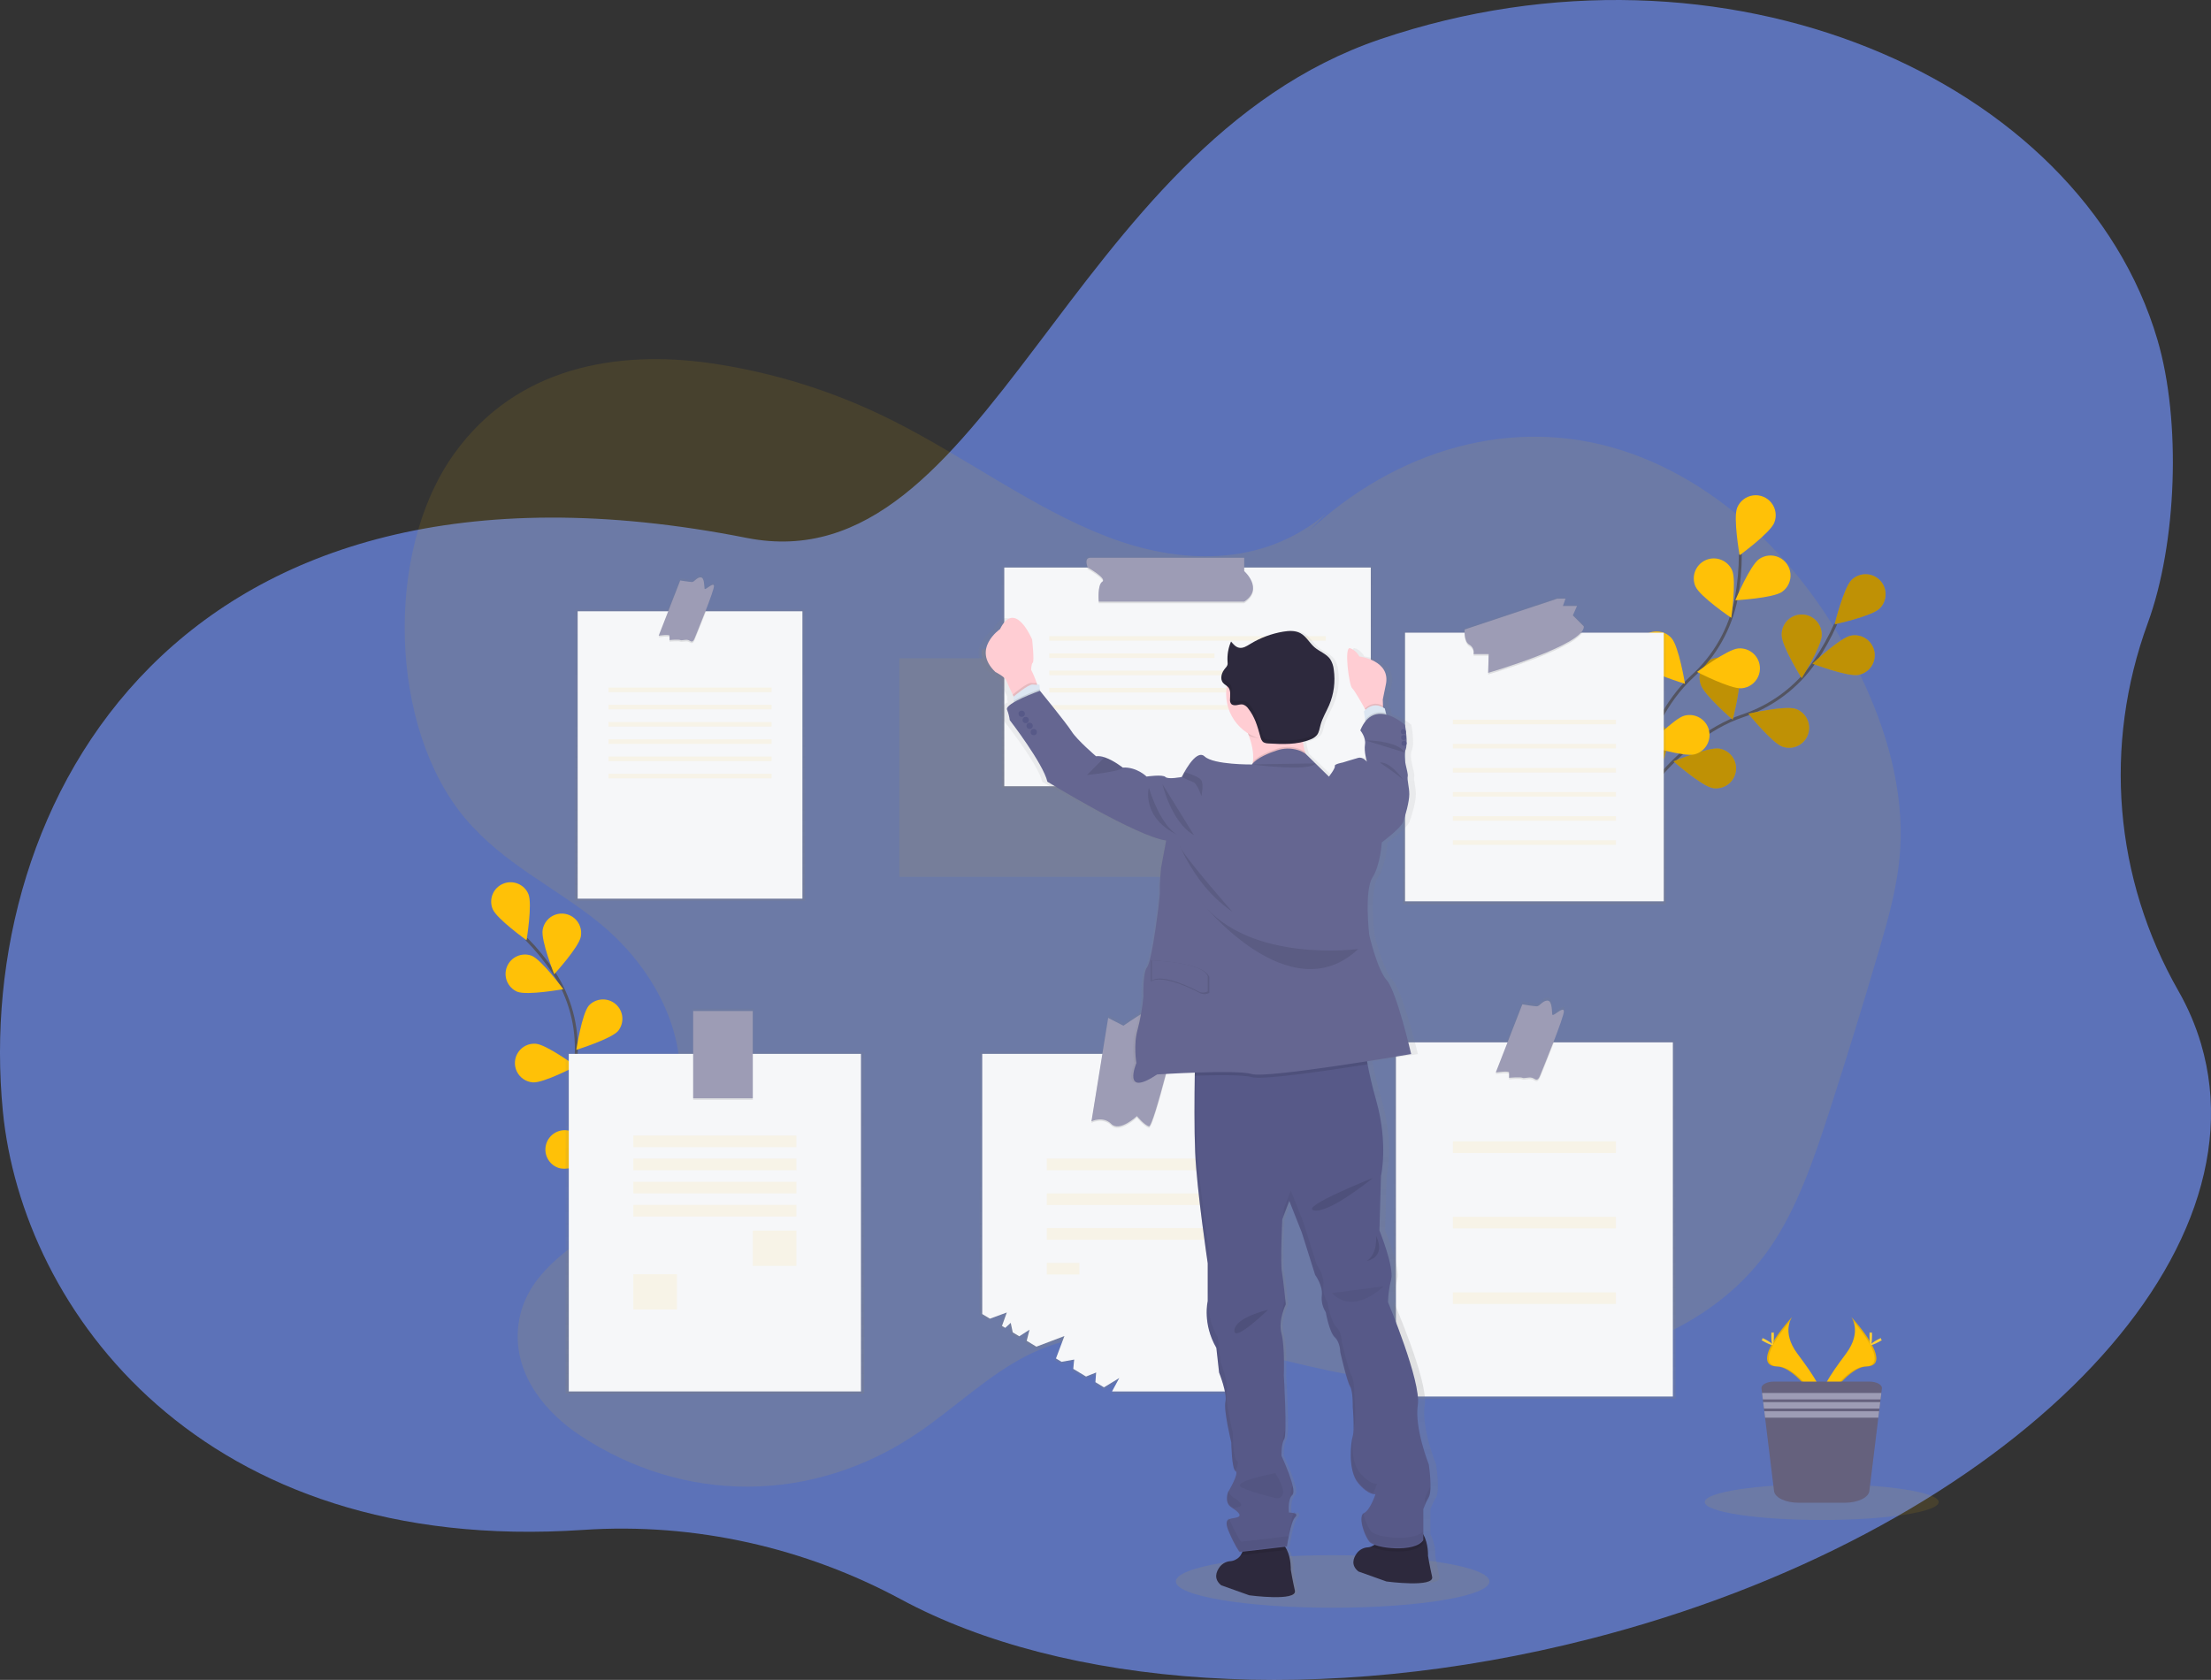 <?xml version="1.0" encoding="UTF-8"?>
<svg width="1508px" height="1146px" viewBox="0 0 1508 1146" version="1.1" xmlns="http://www.w3.org/2000/svg" xmlns:xlink="http://www.w3.org/1999/xlink">
    <rect x="0" y="0" width="1508" height="1146" fill="#333333" stroke="none"/>
    <!-- Generator: Sketch 54.1 (76490) - https://sketchapp.com -->
    <title>undraw_taking_notes_tjaf</title>
    <desc>Created with Sketch.</desc>
    <defs>
        <linearGradient x1="49.994%" y1="100%" x2="49.994%" y2="0%" id="linearGradient-1">
            <stop stop-color="#808080" stop-opacity="0.25" offset="0%"></stop>
            <stop stop-color="#808080" stop-opacity="0.12" offset="54%"></stop>
            <stop stop-color="#808080" stop-opacity="0.1" offset="100%"></stop>
        </linearGradient>
        <linearGradient x1="49.994%" y1="100.005%" x2="49.994%" y2="1.2807187e-14%" id="linearGradient-2">
            <stop stop-color="#808080" stop-opacity="0.25" offset="0%"></stop>
            <stop stop-color="#808080" stop-opacity="0.12" offset="54%"></stop>
            <stop stop-color="#808080" stop-opacity="0.1" offset="100%"></stop>
        </linearGradient>
        <linearGradient x1="50.003%" y1="100%" x2="50.003%" y2="-0.018%" id="linearGradient-3">
            <stop stop-color="#808080" stop-opacity="0.25" offset="0%"></stop>
            <stop stop-color="#808080" stop-opacity="0.12" offset="54%"></stop>
            <stop stop-color="#808080" stop-opacity="0.1" offset="100%"></stop>
        </linearGradient>
        <linearGradient x1="49.998%" y1="100%" x2="49.998%" y2="0%" id="linearGradient-4">
            <stop stop-color="#808080" stop-opacity="0.25" offset="0%"></stop>
            <stop stop-color="#808080" stop-opacity="0.12" offset="54%"></stop>
            <stop stop-color="#808080" stop-opacity="0.1" offset="100%"></stop>
        </linearGradient>
        <linearGradient x1="50.002%" y1="99.996%" x2="50.002%" y2="0.002%" id="linearGradient-5">
            <stop stop-color="#808080" stop-opacity="0.25" offset="0%"></stop>
            <stop stop-color="#808080" stop-opacity="0.12" offset="54%"></stop>
            <stop stop-color="#808080" stop-opacity="0.1" offset="100%"></stop>
        </linearGradient>
        <linearGradient x1="50%" y1="100.025%" x2="50%" y2="0%" id="linearGradient-6">
            <stop stop-color="#808080" stop-opacity="0.25" offset="0%"></stop>
            <stop stop-color="#808080" stop-opacity="0.12" offset="54%"></stop>
            <stop stop-color="#808080" stop-opacity="0.1" offset="100%"></stop>
        </linearGradient>
        <linearGradient x1="49.969%" y1="100%" x2="49.969%" y2="-0.017%" id="linearGradient-7">
            <stop stop-color="#808080" stop-opacity="0.25" offset="0%"></stop>
            <stop stop-color="#808080" stop-opacity="0.12" offset="54%"></stop>
            <stop stop-color="#808080" stop-opacity="0.1" offset="100%"></stop>
        </linearGradient>
    </defs>
    <g id="imgs" stroke="none" stroke-width="1" fill="none" fill-rule="evenodd">
        <g id="Artboard" transform="translate(-3860, -2058)">
            <g id="undraw_taking_notes_tjaf" transform="translate(3860, 2058)">
                <path d="M1485.796,676.047 C1441.947,599.172 1434.326,508.516 1464.91,424.982 C1484.724,370.859 1487.822,287.254 1471.471,231.774 C1418.925,53.535 1175.914,-52.661 941.599,26.683 C726.762,99.432 674.161,399.576 509.201,366.947 C121.217,290.205 -18.528,548.075 1.938,757.995 C15.158,893.591 137.118,1061.302 397.636,1043.692 C474.339,1038.507 549.667,1056.089 614.579,1091.094 C725.434,1150.872 901.629,1164.888 1084.672,1117.973 C1359.995,1047.404 1546.493,865.727 1501.231,712.188 C1497.507,699.544 1492.324,687.488 1485.796,676.047" id="Fill-3" fill="#7191F8" opacity="0.676"></path>
                <ellipse id="Oval" fill="#FFC107" fill-rule="nonzero" opacity="0.1" cx="908.92" cy="1078.86" rx="106.94" ry="17.92"></ellipse>
                <path d="M904.43,350.33 C860.65,387.47 803.85,385.07 754.13,365.75 C704.41,346.43 658.61,312.02 610.13,287.57 C570.447,267.378 527.702,253.88 483.62,247.62 C421.83,239.05 352.81,249.49 309.75,309.53 C261.8,376.39 265.49,496.98 317.35,558.39 C343.73,589.61 378.27,604.93 408.4,629.31 C438.53,653.69 466.4,694.16 463.84,741.21 C461.47,784.77 433.84,818.21 405.28,839.21 C383.19,855.41 355.99,873.11 353.28,906.68 C350.7,939.16 373.57,964.61 395.42,979.09 C466.66,1026.31 554.42,1025.85 625.42,977.9 C650.75,960.79 674.02,938.04 700.58,924.7 C770.3,889.7 847.14,924.93 920.96,937.82 C983.45,948.73 1047.53,943.08 1108.41,921.29 C1144.97,908.21 1181.67,888.21 1207.36,850.95 C1225.88,824.08 1237.42,790.07 1248.25,756.49 C1259.81,720.677 1270.917,684.613 1281.57,648.3 C1287.96,626.5 1294.26,604.3 1295.91,580.96 C1298.91,538.69 1286.29,496.96 1269.12,461.24 C1228.39,376.48 1159.72,316.93 1085.39,301.8 C1011.06,286.67 932.3,316.22 874.62,380.87" id="Path" fill="#FFC107" fill-rule="nonzero" opacity="0.1"></path>
                <g id="Group" opacity="0.35" transform="translate(613, 442)" fill="#FFC107" fill-rule="nonzero">
                    <path d="M163.99,7.04 L163.99,0.39 L59.19,0.39 C54.37,0.39 57.31,7.08 57.31,7.08 L0.37,7.08 L0.37,156.23 L250.37,156.23 L250.37,7.04 L163.99,7.04 Z" id="Path" opacity="0.2"></path>
                </g>
                <path d="M1109.41,560.29 C1109.41,560.29 1140.92,504.47 1188.41,488.39 C1208.358,481.771 1225.619,468.857 1237.6,451.59 C1243.226,443.353 1248.083,434.616 1252.11,425.49" id="Path" stroke="#535461" stroke-width="2"></path>
                <path d="M1281.91,415.17 C1276.51,420.42 1251.33,425.85 1251.33,425.85 C1251.33,425.85 1257.5,400.85 1262.91,395.59 C1268.317,390.343 1276.953,390.473 1282.2,395.88 C1287.447,401.287 1287.317,409.923 1281.91,415.17 L1281.91,415.17 Z" id="Path" fill="#FFC107" fill-rule="nonzero"></path>
                <path d="M1267.67,460.39 C1260.28,461.86 1236.19,452.73 1236.19,452.73 C1236.19,452.73 1254.97,435.1 1262.36,433.63 C1267.14,432.681 1272.063,434.355 1275.275,438.021 C1278.486,441.686 1279.499,446.787 1277.93,451.401 C1276.361,456.015 1272.45,459.441 1267.67,460.39 L1267.67,460.39 Z" id="Path" fill="#FFC107" fill-rule="nonzero"></path>
                <path d="M1215.8,509.39 C1208.68,506.93 1192.5,486.89 1192.5,486.89 C1192.5,486.89 1217.61,481.14 1224.73,483.61 C1229.335,485.205 1232.739,489.136 1233.661,493.922 C1234.582,498.708 1232.88,503.621 1229.196,506.812 C1225.512,510.002 1220.405,510.985 1215.8,509.39 L1215.8,509.39 Z" id="Path" fill="#FFC107" fill-rule="nonzero"></path>
                <path d="M1168.21,537.6 C1160.78,536.39 1141.44,519.39 1141.44,519.39 C1141.44,519.39 1165.22,509.49 1172.66,510.71 C1177.469,511.505 1181.488,514.805 1183.204,519.367 C1184.92,523.929 1184.072,529.06 1180.979,532.827 C1177.886,536.594 1173.019,538.425 1168.21,537.63 L1168.21,537.6 Z" id="Path" fill="#FFC107" fill-rule="nonzero"></path>
                <path d="M1215.19,433.22 C1215.19,440.76 1228.82,462.61 1228.82,462.61 C1228.82,462.61 1242.48,440.77 1242.48,433.23 C1242.614,428.267 1240.043,423.622 1235.766,421.101 C1231.489,418.58 1226.181,418.58 1221.904,421.101 C1217.627,423.622 1215.056,428.267 1215.19,433.23 L1215.19,433.22 Z" id="Path" fill="#FFC107" fill-rule="nonzero"></path>
                <path d="M1159.96,466.92 C1162.21,474.11 1181.76,490.92 1181.76,490.92 C1181.76,490.92 1188.25,465.99 1186,458.8 C1184.731,453.93 1180.884,450.155 1175.992,448.978 C1171.099,447.8 1165.956,449.413 1162.611,453.172 C1159.265,456.932 1158.262,462.227 1160,466.95 L1159.96,466.92 Z" id="Path" fill="#FFC107" fill-rule="nonzero"></path>
                <path d="M1110.76,507.04 C1111.76,514.51 1128.2,534.35 1128.2,534.35 C1128.2,534.35 1138.81,510.88 1137.81,503.41 C1137.459,498.335 1134.315,493.875 1129.652,491.84 C1124.99,489.805 1119.582,490.532 1115.622,493.727 C1111.662,496.921 1109.808,502.052 1110.81,507.04 L1110.76,507.04 Z" id="Path" fill="#FFC107" fill-rule="nonzero"></path>
                <path d="M1281.91,415.17 C1276.51,420.42 1251.33,425.85 1251.33,425.85 C1251.33,425.85 1257.5,400.85 1262.91,395.59 C1268.317,390.343 1276.953,390.473 1282.2,395.88 C1287.447,401.287 1287.317,409.923 1281.91,415.17 L1281.91,415.17 Z" id="Path" fill="#000000" fill-rule="nonzero" opacity="0.25"></path>
                <path d="M1267.67,460.39 C1260.28,461.86 1236.19,452.73 1236.19,452.73 C1236.19,452.73 1254.97,435.1 1262.36,433.63 C1267.14,432.681 1272.063,434.355 1275.275,438.021 C1278.486,441.686 1279.499,446.787 1277.93,451.401 C1276.361,456.015 1272.45,459.441 1267.67,460.39 L1267.67,460.39 Z" id="Path" fill="#000000" fill-rule="nonzero" opacity="0.25"></path>
                <path d="M1215.8,509.39 C1208.68,506.93 1192.5,486.89 1192.5,486.89 C1192.5,486.89 1217.61,481.14 1224.73,483.61 C1229.335,485.205 1232.739,489.136 1233.661,493.922 C1234.582,498.708 1232.88,503.621 1229.196,506.812 C1225.512,510.002 1220.405,510.985 1215.8,509.39 L1215.8,509.39 Z" id="Path" fill="#000000" fill-rule="nonzero" opacity="0.25"></path>
                <path d="M1168.21,537.6 C1160.78,536.39 1141.44,519.39 1141.44,519.39 C1141.44,519.39 1165.22,509.49 1172.66,510.71 C1177.469,511.505 1181.488,514.805 1183.204,519.367 C1184.92,523.929 1184.072,529.06 1180.979,532.827 C1177.886,536.594 1173.019,538.425 1168.21,537.63 L1168.21,537.6 Z" id="Path" fill="#000000" fill-rule="nonzero" opacity="0.25"></path>
                <path d="M1215.19,433.22 C1215.19,440.76 1228.82,462.61 1228.82,462.61 C1228.82,462.61 1242.48,440.77 1242.48,433.23 C1242.614,428.267 1240.043,423.622 1235.766,421.101 C1231.489,418.58 1226.181,418.58 1221.904,421.101 C1217.627,423.622 1215.056,428.267 1215.19,433.23 L1215.19,433.22 Z" id="Path" fill="#000000" fill-rule="nonzero" opacity="0.25"></path>
                <path d="M1159.96,466.92 C1162.21,474.11 1181.76,490.92 1181.76,490.92 C1181.76,490.92 1188.25,465.99 1186,458.8 C1184.731,453.93 1180.884,450.155 1175.992,448.978 C1171.099,447.8 1165.956,449.413 1162.611,453.172 C1159.265,456.932 1158.262,462.227 1160,466.95 L1159.96,466.92 Z" id="Path" fill="#000000" fill-rule="nonzero" opacity="0.25"></path>
                <path d="M1110.76,507.04 C1111.76,514.51 1128.2,534.35 1128.2,534.35 C1128.2,534.35 1138.81,510.88 1137.81,503.41 C1137.459,498.335 1134.315,493.875 1129.652,491.84 C1124.99,489.805 1119.582,490.532 1115.622,493.727 C1111.662,496.921 1109.808,502.052 1110.81,507.04 L1110.76,507.04 Z" id="Path" fill="#000000" fill-rule="nonzero" opacity="0.25"></path>
                <path d="M1111.23,559.18 C1111.23,559.18 1117.41,495.38 1154.23,461.45 C1169.785,447.32 1180.331,428.52 1184.28,407.88 C1186.087,398.067 1186.988,388.108 1186.97,378.13" id="Path" stroke="#535461" stroke-width="2"></path>
                <path d="M1210.13,356.61 C1207.31,363.61 1186.49,378.77 1186.49,378.77 C1186.49,378.77 1182,353.39 1184.82,346.39 C1186.642,341.869 1190.738,338.663 1195.564,337.98 C1200.391,337.298 1205.215,339.242 1208.219,343.08 C1211.224,346.919 1211.952,352.069 1210.13,356.59 L1210.13,356.61 Z" id="Path" fill="#FFC107" fill-rule="nonzero"></path>
                <path d="M1215.44,403.75 C1209.28,408.09 1183.56,409.5 1183.56,409.5 C1183.56,409.5 1193.56,385.77 1199.74,381.44 C1203.725,378.635 1208.904,378.17 1213.326,380.219 C1217.747,382.268 1220.739,386.521 1221.176,391.374 C1221.612,396.228 1219.425,400.945 1215.44,403.75 L1215.44,403.75 Z" id="Path" fill="#FFC107" fill-rule="nonzero"></path>
                <path d="M1187.86,469.54 C1180.35,470.17 1157.44,458.41 1157.44,458.41 C1157.44,458.41 1178.07,442.98 1185.58,442.35 C1190.437,441.943 1195.142,444.158 1197.924,448.16 C1200.705,452.163 1201.139,457.345 1199.064,461.755 C1196.988,466.165 1192.717,469.133 1187.86,469.54 L1187.86,469.54 Z" id="Path" fill="#FFC107" fill-rule="nonzero"></path>
                <path d="M1155.79,514.61 C1148.5,516.51 1123.92,508.78 1123.92,508.78 C1123.92,508.78 1141.65,490.09 1148.92,488.2 C1156.213,486.308 1163.658,490.687 1165.55,497.98 C1167.442,505.273 1163.063,512.718 1155.77,514.61 L1155.79,514.61 Z" id="Path" fill="#FFC107" fill-rule="nonzero"></path>
                <path d="M1156.44,400.15 C1159.49,407.04 1180.81,421.49 1180.81,421.49 C1180.81,421.49 1184.44,395.99 1181.39,389.1 C1178.352,382.196 1170.294,379.062 1163.39,382.1 C1156.486,385.138 1153.352,393.196 1156.39,400.1 L1156.44,400.15 Z" id="Path" fill="#FFC107" fill-rule="nonzero"></path>
                <path d="M1119.6,453.39 C1124.6,459.05 1149.24,466.47 1149.24,466.47 C1149.24,466.47 1145.07,441.05 1140.1,435.38 C1135.129,429.719 1126.511,429.159 1120.85,434.13 C1115.189,439.101 1114.629,447.719 1119.6,453.38 L1119.6,453.39 Z" id="Path" fill="#FFC107" fill-rule="nonzero"></path>
                <path d="M1090.88,509.95 C1094.88,516.37 1117.88,527.85 1117.88,527.85 C1117.88,527.85 1118.13,502.09 1114.13,495.67 C1110.111,489.428 1101.839,487.543 1095.512,491.427 C1089.185,495.312 1087.122,503.541 1090.87,509.95 L1090.88,509.95 Z" id="Path" fill="#FFC107" fill-rule="nonzero"></path>
                <path d="M429.49,817.27 C429.49,817.27 390.49,768.94 392.94,720.44 C394.105,700.108 388.645,679.946 377.38,662.98 C371.967,654.969 365.832,647.471 359.05,640.58" id="Path" stroke="#535461" stroke-width="2"></path>
                <path d="M360.42,610.01 C363.22,616.76 359.13,641.39 359.13,641.39 C359.13,641.39 338.81,626.89 336.01,620.14 C333.215,613.394 336.419,605.66 343.165,602.865 C349.911,600.07 357.645,603.274 360.44,610.02 L360.42,610.01 Z" id="Path" fill="#FFC107" fill-rule="nonzero"></path>
                <path d="M396.13,639.02 C394.81,646.2 377.98,664.63 377.98,664.63 C377.98,664.63 368.77,641.39 370.13,634.23 C370.93,629.532 374.196,625.627 378.68,624.011 C383.163,622.395 388.17,623.318 391.783,626.425 C395.396,629.533 397.057,634.345 396.13,639.02 L396.13,639.02 Z" id="Path" fill="#FFC107" fill-rule="nonzero"></path>
                <path d="M421.67,703.24 C416.9,708.78 393.06,716.19 393.06,716.19 C393.06,716.19 396.86,691.52 401.63,685.98 C406.478,680.805 414.546,680.377 419.914,685.01 C425.283,689.643 426.04,697.687 421.63,703.24 L421.67,703.24 Z" id="Path" fill="#FFC107" fill-rule="nonzero"></path>
                <path d="M430.07,756.19 C426.31,762.45 404.07,773.79 404.07,773.79 C404.07,773.79 403.64,748.79 407.41,742.57 C411.212,736.407 419.265,734.45 425.472,738.18 C431.678,741.911 433.729,749.941 430.07,756.19 L430.07,756.19 Z" id="Path" fill="#FFC107" fill-rule="nonzero"></path>
                <path d="M352.83,676.57 C359.62,679.26 384.18,674.79 384.18,674.79 C384.18,674.79 369.38,654.69 362.6,651.99 C355.87,649.521 348.398,652.862 345.75,659.524 C343.102,666.186 346.242,673.745 352.83,676.57 L352.83,676.57 Z" id="Path" fill="#FFC107" fill-rule="nonzero"></path>
                <path d="M363.45,738.39 C370.73,738.93 392.83,727.32 392.83,727.32 C392.83,727.32 372.69,712.56 365.41,712.02 C360.699,711.663 356.156,713.846 353.491,717.746 C350.827,721.647 350.446,726.673 352.491,730.931 C354.537,735.19 358.699,738.033 363.41,738.39 L363.45,738.39 Z" id="Path" fill="#FFC107" fill-rule="nonzero"></path>
                <path d="M382.01,797.02 C389.09,798.79 412.84,791.02 412.84,791.02 C412.84,791.02 395.48,773.13 388.4,771.39 C381.314,769.625 374.14,773.939 372.375,781.025 C370.61,788.111 374.924,795.285 382.01,797.05 L382.01,797.02 Z" id="Path" fill="#FFC107" fill-rule="nonzero"></path>
                <path d="M1262.63,898.39 C1262.63,898.39 1270.26,908.39 1259.11,923.39 C1247.96,938.39 1238.76,951.17 1242.48,960.57 C1242.48,960.57 1259.31,932.57 1273,932.2 C1286.69,931.83 1277.7,915.21 1262.63,898.39 Z" id="Path" fill="#FFC107" fill-rule="nonzero"></path>
                <path d="M1262.63,898.39 C1263.295,899.354 1263.82,900.408 1264.19,901.52 C1277.55,917.22 1284.67,931.87 1271.83,932.24 C1259.83,932.58 1245.51,953.97 1242.07,959.38 C1242.184,959.797 1242.321,960.208 1242.48,960.61 C1242.48,960.61 1259.31,932.61 1273,932.24 C1286.69,931.87 1277.7,915.21 1262.63,898.39 Z" id="Path" fill="#000000" fill-rule="nonzero" opacity="0.1"></path>
                <path d="M1276.82,911.1 C1276.82,914.62 1276.42,917.46 1275.94,917.46 C1275.46,917.46 1275.06,914.62 1275.06,911.1 C1275.06,907.58 1275.55,909.25 1276.06,909.25 C1276.57,909.25 1276.82,907.59 1276.82,911.1 Z" id="Path" fill="#FFD037" fill-rule="nonzero"></path>
                <path d="M1281.68,915.3 C1278.6,916.98 1275.91,917.99 1275.68,917.57 C1275.45,917.15 1277.76,915.43 1280.84,913.75 C1283.92,912.07 1282.71,913.29 1282.94,913.75 C1283.17,914.21 1284.77,913.62 1281.68,915.3 Z" id="Path" fill="#FFD037" fill-rule="nonzero"></path>
                <path d="M1222.33,898.39 C1222.33,898.39 1214.7,908.39 1225.85,923.39 C1237,938.39 1246.2,951.17 1242.48,960.57 C1242.48,960.57 1225.65,932.57 1211.96,932.2 C1198.27,931.83 1207.26,915.21 1222.33,898.39 Z" id="Path" fill="#FFC107" fill-rule="nonzero"></path>
                <path d="M1222.33,898.39 C1221.66,899.352 1221.134,900.406 1220.77,901.52 C1207.4,917.22 1200.29,931.87 1213.13,932.24 C1225.13,932.58 1239.45,953.97 1242.89,959.38 C1242.77,959.79 1242.64,960.2 1242.48,960.61 C1242.48,960.61 1225.65,932.61 1211.96,932.24 C1198.27,931.87 1207.26,915.21 1222.33,898.39 Z" id="Path" fill="#000000" fill-rule="nonzero" opacity="0.1"></path>
                <path d="M1208.13,911.1 C1208.13,914.62 1208.53,917.46 1209.01,917.46 C1209.49,917.46 1209.89,914.62 1209.89,911.1 C1209.89,907.58 1209.4,909.25 1208.89,909.25 C1208.38,909.25 1208.13,907.59 1208.13,911.1 Z" id="Path" fill="#FFD037" fill-rule="nonzero"></path>
                <path d="M1203.27,915.3 C1206.36,916.98 1209.05,917.99 1209.27,917.57 C1209.49,917.15 1207.19,915.43 1204.11,913.75 C1201.03,912.07 1202.24,913.29 1202.01,913.75 C1201.78,914.21 1200.19,913.62 1203.27,915.3 Z" id="Path" fill="#FFD037" fill-rule="nonzero"></path>
                <ellipse id="Oval" fill="#FFC107" fill-rule="nonzero" opacity="0.1" cx="1242.48" cy="1024.69" rx="79.78" ry="12.24"></ellipse>
                <path d="M1283.54,947.16 L1283.16,950.27 L1282.62,954.67 L1282.4,956.51 L1281.87,960.91 L1281.63,962.75 L1281.1,967.15 L1274.99,1017.15 C1274.45,1021.62 1267.15,1025.15 1258.34,1025.15 L1226.62,1025.15 C1217.81,1025.15 1210.52,1021.67 1209.97,1017.15 L1203.86,967.15 L1203.32,962.75 L1203.1,960.91 L1202.56,956.51 L1202.33,954.67 L1201.8,950.27 L1201.41,947.16 C1201.11,944.63 1205.06,942.5 1210.04,942.5 L1274.92,942.5 C1279.9,942.5 1283.85,944.63 1283.54,947.16 Z" id="Path" fill="#65617D" fill-rule="nonzero"></path>
                <polygon id="Path" fill="#9D9CB5" fill-rule="nonzero" points="1283.16 950.27 1282.62 954.67 1202.33 954.67 1201.8 950.27"></polygon>
                <polygon id="Path" fill="#9D9CB5" fill-rule="nonzero" points="1282.4 956.51 1281.86 960.91 1203.1 960.91 1202.55 956.51"></polygon>
                <polygon id="Path" fill="#9D9CB5" fill-rule="nonzero" points="1281.63 962.75 1281.1 967.14 1203.86 967.14 1203.32 962.75"></polygon>
                <path d="M1079.68,430.96 L1078.84,430.96 C1080.16,429.46 1080.84,427.96 1080.73,426.63 L1073.13,419.03 L1076.03,412.53 L1066.26,412.53 L1068.07,407.46 L1062.28,407.46 L998.22,428.8 C998.22,428.8 998.15,429.69 998.22,430.96 L956.97,430.96 L956.97,616.81 L1136.13,616.81 L1136.13,430.96 L1079.68,430.96 Z" id="Path" fill="url(#linearGradient-1)" fill-rule="nonzero"></path>
                <rect id="Rectangle" fill="#F6F7F9" fill-rule="nonzero" x="958.3" y="431.61" width="176.46" height="183.24"></rect>
                <path d="M1079.19,431.61 C1070.83,443.92 1014.99,460.13 1014.99,460.13 L1015.34,447.3 L1005.01,447.3 C1005.592,444.762 1004.426,442.145 1002.15,440.88 C999.15,439.23 998.86,433.88 998.9,431.61 L1079.19,431.61 Z" id="Path" fill="#000000" fill-rule="nonzero" opacity="0.1"></path>
                <path d="M1062.04,408.44 L998.95,429.44 C998.95,429.44 998.23,437.64 1002.15,439.77 C1004.421,441.04 1005.585,443.653 1005.01,446.19 L1015.34,446.19 L1014.99,459.02 C1014.99,459.02 1081.29,439.77 1080.22,427.3 L1072.74,419.81 L1075.59,413.39 L1065.96,413.39 L1067.75,408.39 L1062.04,408.44 Z" id="Path" fill="#9D9CB5" fill-rule="nonzero"></path>
                <g id="Group" opacity="0.35" transform="translate(990, 491)" fill="#FFC107" fill-rule="nonzero">
                    <rect id="Rectangle" opacity="0.2" x="0.92" y="0.01" width="111.22" height="3.12"></rect>
                </g>
                <g id="Group" opacity="0.35" transform="translate(990, 507)" fill="#FFC107" fill-rule="nonzero">
                    <rect id="Rectangle" opacity="0.2" x="0.92" y="0.46" width="111.22" height="3.12"></rect>
                </g>
                <g id="Group" opacity="0.35" transform="translate(990, 523)" fill="#FFC107" fill-rule="nonzero">
                    <rect id="Rectangle" opacity="0.2" x="0.92" y="0.9" width="111.22" height="3.12"></rect>
                </g>
                <g id="Group" opacity="0.35" transform="translate(990, 540)" fill="#FFC107" fill-rule="nonzero">
                    <rect id="Rectangle" opacity="0.2" x="0.92" y="0.34" width="111.22" height="3.12"></rect>
                </g>
                <g id="Group" opacity="0.35" transform="translate(990, 556)" fill="#FFC107" fill-rule="nonzero">
                    <rect id="Rectangle" opacity="0.2" x="0.92" y="0.78" width="111.22" height="3.12"></rect>
                </g>
                <g id="Group" opacity="0.35" transform="translate(990, 573)" fill="#FFC107" fill-rule="nonzero">
                    <rect id="Rectangle" opacity="0.2" x="0.92" y="0.23" width="111.22" height="3.12"></rect>
                </g>
                <path d="M481.8,415.9 L481.38,415.9 C484.54,407.8 487.46,399.9 487.33,398.39 C487.05,395.39 481.04,401.91 480.76,400.28 C480.48,398.65 480.76,392.47 478.03,392.47 C475.3,392.47 473.65,395.68 472.03,395.68 C470.41,395.68 463.82,394.6 463.82,394.6 L455.43,415.9 L392.23,415.9 L392.23,614.39 L549.07,614.39 L549.07,415.9 L481.8,415.9 Z" id="Path" fill="url(#linearGradient-2)" fill-rule="nonzero"></path>
                <rect id="Rectangle" fill="#F6F7F9" fill-rule="nonzero" x="393.99" y="417" width="153.29" height="196.06"></rect>
                <path d="M481.55,417 C478.32,425.39 474.68,434.23 473.85,436.34 C472.24,440.34 471.18,438.21 469.3,437.68 C467.42,437.15 465.03,438.21 463.96,437.68 C462.89,437.15 456.61,437.68 456.61,437.68 C456.68,436.698 456.68,435.712 456.61,434.73 C456.47,433.67 449.25,434.73 449.25,434.73 L456.13,417 L481.55,417 Z" id="Path" fill="#000000" fill-rule="nonzero" opacity="0.1"></path>
                <path d="M463.96,395.97 L449.25,433.67 C449.25,433.67 456.47,432.6 456.6,433.67 C456.675,434.649 456.675,435.631 456.6,436.61 C456.6,436.61 462.89,436.07 463.96,436.61 C465.03,437.15 467.43,436.07 469.3,436.61 C471.17,437.15 472.24,439.28 473.85,435.27 C475.46,431.26 487.22,402.65 486.95,399.71 C486.68,396.77 480.8,403.19 480.53,401.58 C480.26,399.97 480.53,393.87 477.86,393.87 C475.19,393.87 473.58,397.04 471.98,397.04 C470.38,397.04 463.96,395.97 463.96,395.97 Z" id="Path" fill="#9D9CB5" fill-rule="nonzero"></path>
                <g id="Group" opacity="0.35" transform="translate(415, 469)" fill="#FFC107" fill-rule="nonzero">
                    <rect id="Rectangle" opacity="0.2" x="0.03" y="0.04" width="111.22" height="3.12"></rect>
                </g>
                <g id="Group" opacity="0.35" transform="translate(415, 480)" fill="#FFC107" fill-rule="nonzero">
                    <rect id="Rectangle" opacity="0.2" x="0.03" y="0.81" width="111.22" height="3.12"></rect>
                </g>
                <g id="Group" opacity="0.35" transform="translate(415, 492)" fill="#FFC107" fill-rule="nonzero">
                    <rect id="Rectangle" opacity="0.2" x="0.03" y="0.57" width="111.22" height="3.12"></rect>
                </g>
                <g id="Group" opacity="0.35" transform="translate(415, 504)" fill="#FFC107" fill-rule="nonzero">
                    <rect id="Rectangle" opacity="0.2" x="0.03" y="0.34" width="111.22" height="3.12"></rect>
                </g>
                <g id="Group" opacity="0.35" transform="translate(415, 516)" fill="#FFC107" fill-rule="nonzero">
                    <rect id="Rectangle" opacity="0.2" x="0.03" y="0.1" width="111.22" height="3.12"></rect>
                </g>
                <g id="Group" opacity="0.35" transform="translate(415, 527)" fill="#FFC107" fill-rule="nonzero">
                    <rect id="Rectangle" opacity="0.2" x="0.03" y="0.86" width="111.22" height="3.12"></rect>
                </g>
                <path d="M1060.25,709.39 L1059.83,709.39 C1063.71,699.39 1067.29,689.62 1067.12,687.79 C1066.79,684.12 1059.41,692.13 1059.12,690.13 C1058.83,688.13 1059.12,680.49 1055.77,680.49 C1052.42,680.49 1050.41,684.49 1048.4,684.49 C1046.39,684.49 1038.34,683.15 1038.34,683.15 L1028,709.39 L950.55,709.39 L950.55,954.28 L1142.78,954.28 L1142.78,709.39 L1060.25,709.39 Z" id="Path" fill="url(#linearGradient-3)" fill-rule="nonzero"></path>
                <rect id="Rectangle" fill="#F6F7F9" fill-rule="nonzero" x="952.09" y="711.09" width="188.88" height="241.6"></rect>
                <path d="M1059.88,711.09 C1055.94,721.35 1051.52,732.09 1050.49,734.67 C1048.49,739.61 1047.2,736.97 1044.89,736.32 C1042.58,735.67 1039.62,736.97 1038.3,736.32 C1036.98,735.67 1029.24,736.32 1029.24,736.32 C1029.326,735.112 1029.326,733.898 1029.24,732.69 C1029.07,731.38 1020.18,732.69 1020.18,732.69 L1028.61,711.09 L1059.88,711.09 Z" id="Path" fill="#000000" fill-rule="nonzero" opacity="0.1"></path>
                <path d="M1038.3,685.17 L1020.18,731.62 C1020.18,731.62 1029.07,730.3 1029.24,731.62 C1029.326,732.825 1029.326,734.035 1029.24,735.24 C1029.24,735.24 1036.98,734.59 1038.3,735.24 C1039.62,735.89 1042.58,734.59 1044.89,735.24 C1047.2,735.89 1048.51,738.54 1050.49,733.6 C1052.47,728.66 1066.96,693.4 1066.63,689.78 C1066.3,686.16 1059.05,694.06 1058.72,692.09 C1058.39,690.12 1058.72,682.58 1055.43,682.58 C1052.14,682.58 1050.16,686.49 1048.18,686.49 C1046.2,686.49 1038.3,685.17 1038.3,685.17 Z" id="Path" fill="#9D9CB5" fill-rule="nonzero"></path>
                <g id="Group" opacity="0.35" transform="translate(990, 778)" fill="#FFC107" fill-rule="nonzero">
                    <rect id="Rectangle" opacity="0.2" x="0.92" y="0.6" width="111.22" height="7.93"></rect>
                </g>
                <g id="Group" opacity="0.35" transform="translate(990, 830)" fill="#FFC107" fill-rule="nonzero">
                    <rect id="Rectangle" opacity="0.2" x="0.92" y="0.11" width="111.22" height="7.93"></rect>
                </g>
                <g id="Group" opacity="0.35" transform="translate(990, 881)" fill="#FFC107" fill-rule="nonzero">
                    <rect id="Rectangle" opacity="0.2" x="0.92" y="0.63" width="111.22" height="7.93"></rect>
                </g>
                <polygon id="Path" fill="url(#linearGradient-4)" fill-rule="nonzero" points="513.97 717.76 513.97 688.19 472.46 688.19 472.46 717.76 385.79 717.76 385.79 950.74 589.36 950.74 589.36 717.76"></polygon>
                <rect id="Rectangle" fill="#F6F7F9" fill-rule="nonzero" x="387.94" y="718.94" width="199.27" height="230.28"></rect>
                <rect id="Rectangle" fill="#000000" fill-rule="nonzero" opacity="0.1" x="472.78" y="718.94" width="40.64" height="31.37"></rect>
                <rect id="Rectangle" fill="#9D9CB5" fill-rule="nonzero" x="472.78" y="689.71" width="40.64" height="59.53"></rect>
                <g id="Group" opacity="0.35" transform="translate(431, 774)" fill="#FFC107" fill-rule="nonzero">
                    <rect id="Rectangle" opacity="0.2" x="0.96" y="0.64" width="111.22" height="7.93"></rect>
                </g>
                <g id="Group" opacity="0.35" transform="translate(431, 790)" fill="#FFC107" fill-rule="nonzero">
                    <rect id="Rectangle" opacity="0.2" x="0.96" y="0.41" width="111.22" height="7.93"></rect>
                </g>
                <g id="Group" opacity="0.35" transform="translate(431, 806)" fill="#FFC107" fill-rule="nonzero">
                    <rect id="Rectangle" opacity="0.2" x="0.96" y="0.19" width="111.22" height="7.93"></rect>
                </g>
                <g id="Group" opacity="0.35" transform="translate(431, 821)" fill="#FFC107" fill-rule="nonzero">
                    <rect id="Rectangle" opacity="0.2" x="0.96" y="0.96" width="111.22" height="7.93"></rect>
                </g>
                <g id="Group" opacity="0.35" transform="translate(513, 839)" fill="#FFC107" fill-rule="nonzero">
                    <rect id="Rectangle" opacity="0.2" x="0.42" y="0.52" width="29.77" height="24.06"></rect>
                </g>
                <g id="Group" opacity="0.35" transform="translate(431, 869)" fill="#FFC107" fill-rule="nonzero">
                    <rect id="Rectangle" opacity="0.2" x="0.96" y="0.28" width="29.77" height="24.06"></rect>
                </g>
                <path d="M799.86,717.39 L799.58,717.39 C802.82,704.72 805.26,694.63 805.26,694.63 L791.44,701.13 C791.44,701.13 781.63,688.13 778,690.3 C774.37,692.47 766.4,697.88 766.4,697.88 L755.82,692.46 L751.77,717.39 L668.22,717.39 L668.22,897.28 L673.59,900.49 C678.02,898.9 685.31,896.2 685.31,896.2 L681.96,905.5 L684.22,906.84 L688.03,903.39 L689.44,909.98 L693.97,912.69 L701.12,908.14 L699.12,915.8 L705.83,919.8 L725.34,912.47 L719.46,927.95 L723.33,930.27 L732.16,928.72 C732.16,928.72 731.76,931.81 731.51,935.16 L740.37,940.46 C744,939.05 747.42,937.66 747.42,937.66 C747.42,937.66 747.07,941.04 746.91,944.36 L752.85,947.92 C757.54,945.18 763.51,941.45 763.51,941.45 L758.51,950.75 L871.41,950.75 L871.41,717.39 L799.86,717.39 Z" id="Path" fill="url(#linearGradient-5)" fill-rule="nonzero"></path>
                <path d="M869.19,718.94 L869.19,949.22 L758.46,949.22 L763.4,940.05 C763.4,940.05 757.55,943.72 752.95,946.43 L747.13,942.91 C747.29,939.64 747.64,936.3 747.64,936.3 C747.64,936.3 744.28,937.67 740.72,939.06 L732.03,933.83 C732.28,930.53 732.66,927.48 732.66,927.48 L724.01,929.01 L720.22,926.72 L725.98,911.44 L706.85,918.68 L700.26,914.68 L702.18,907.12 L695.18,911.61 L690.74,908.94 L689.36,902.44 L685.62,905.86 L683.4,904.53 L686.69,895.36 C686.69,895.36 679.54,898.02 675.19,899.59 L669.93,896.43 L669.93,718.94 L869.19,718.94 Z" id="Path" fill="#F6F7F9" fill-rule="nonzero"></path>
                <g id="Group" opacity="0.35" transform="translate(713, 790)" fill="#FFC107" fill-rule="nonzero">
                    <rect id="Rectangle" opacity="0.2" x="0.94" y="0.41" width="111.22" height="7.93"></rect>
                </g>
                <g id="Group" opacity="0.35" transform="translate(713, 814)" fill="#FFC107" fill-rule="nonzero">
                    <rect id="Rectangle" opacity="0.2" x="0.94" y="0.12" width="111.22" height="7.93"></rect>
                </g>
                <g id="Group" opacity="0.35" transform="translate(713, 837)" fill="#FFC107" fill-rule="nonzero">
                    <rect id="Rectangle" opacity="0.2" x="0.94" y="0.82" width="111.22" height="7.93"></rect>
                </g>
                <g id="Group" opacity="0.35" transform="translate(713, 861)" fill="#FFC107" fill-rule="nonzero">
                    <rect id="Rectangle" opacity="0.2" x="0.94" y="0.53" width="22.28" height="7.93"></rect>
                </g>
                <path d="M799.01,718.94 C793.59,740.32 785.69,769.94 783.63,769.42 C780.43,768.55 775.43,762.42 775.43,762.42 C775.43,762.42 763.67,773.47 757.97,767.77 C752.27,762.07 744.42,765.98 744.42,765.98 L752.02,718.93 L799.01,718.94 Z" id="Path" fill="#000000" fill-rule="nonzero" opacity="0.1"></path>
                <path d="M755.83,694.39 L744.42,764.97 C744.42,764.97 752.26,761.05 757.96,766.76 C763.66,772.47 775.43,761.39 775.43,761.39 C775.43,761.39 780.43,767.51 783.63,768.39 C786.83,769.27 804.31,696.53 804.31,696.53 L790.76,702.95 C790.76,702.95 781.14,690.11 777.57,692.25 C774,694.39 766.2,699.74 766.2,699.74 L755.83,694.39 Z" id="Path" fill="#9D9CB5" fill-rule="nonzero"></path>
                <path d="M849.03,386.45 L849.03,379.68 L742.91,379.68 C738.04,379.68 741.02,386.45 741.02,386.45 L683.36,386.45 L683.36,537.39 L936.46,537.39 L936.46,386.39 L849.03,386.45 Z" id="Path" fill="url(#linearGradient-6)" fill-rule="nonzero"></path>
                <rect id="Rectangle" fill="#F6F7F9" fill-rule="nonzero" x="684.96" y="387.17" width="249.98" height="149.19"></rect>
                <path d="M848.59,411.5 L749.4,411.5 C749.4,411.5 748.33,400 751.81,397.87 C755.29,395.74 741.91,388.24 741.91,388.24 C741.762,387.89 741.632,387.533 741.52,387.17 L848.59,387.17 L848.59,390.65 C848.59,390.65 862.23,402.68 848.59,411.5 Z" id="Path" fill="#000000" fill-rule="nonzero" opacity="0.1"></path>
                <path d="M743.78,380.49 L848.59,380.49 L848.59,389.58 C848.59,389.58 862.23,401.58 848.59,410.43 L749.4,410.43 C749.4,410.43 748.33,398.93 751.81,396.8 C755.29,394.67 741.91,387.17 741.91,387.17 C741.91,387.17 738.97,380.49 743.78,380.49 Z" id="Path" fill="#9D9CB5" fill-rule="nonzero"></path>
                <g id="Group" opacity="0.35" transform="translate(715, 433)" fill="#FFC107" fill-rule="nonzero">
                    <rect id="Rectangle" opacity="0.2" x="0.67" y="0.96" width="188.58" height="3.12"></rect>
                </g>
                <g id="Group" opacity="0.35" transform="translate(715, 445)" fill="#FFC107" fill-rule="nonzero">
                    <rect id="Rectangle" opacity="0.2" x="0.67" y="0.72" width="112.65" height="3.12"></rect>
                </g>
                <g id="Group" opacity="0.35" transform="translate(715, 457)" fill="#FFC107" fill-rule="nonzero">
                    <rect id="Rectangle" opacity="0.2" x="0.67" y="0.49" width="188.58" height="3.12"></rect>
                </g>
                <g id="Group" opacity="0.35" transform="translate(715, 469)" fill="#FFC107" fill-rule="nonzero">
                    <rect id="Rectangle" opacity="0.2" x="0.67" y="0.25" width="188.58" height="3.12"></rect>
                </g>
                <g id="Group" opacity="0.35" transform="translate(715, 481)" fill="#FFC107" fill-rule="nonzero">
                    <rect id="Rectangle" opacity="0.2" x="0.67" y="0.01" width="188.58" height="3.12"></rect>
                </g>
                <path d="M981.82,1075.66 C980.03,1068.04 978.93,1061.36 978.93,1061.36 C978.93,1061.36 979.34,1053.07 975.62,1046.85 L975.62,1044.78 L975.62,1044.78 L975.62,1029.47 C976.675,1026.697 977.966,1024.021 979.48,1021.47 C982.24,1016.65 979.48,999.01 979.48,999.01 C979.48,999.01 969.26,974.14 971.75,958.37 C974.24,942.6 950.75,888.32 950.75,888.32 C950.894,883.083 951.636,877.879 952.96,872.81 C953.204,871.745 953.305,870.652 953.26,869.56 C953.26,869.43 953.26,869.3 953.26,869.16 L953.26,869.29 C952.91,858.89 944.69,839.39 944.69,839.39 L945.79,802.22 C945.79,802.22 951.04,780.3 942.48,750.89 C939.48,740.62 937.57,732.41 936.36,726.07 C936.22,725.35 936.09,724.66 935.97,724 C953.6,721.31 967.06,719.07 967.06,719.07 C967.06,719.07 956.83,676.27 949.93,668.79 C943.03,661.31 937.5,637.79 937.5,637.79 C937.5,637.79 933.9,607.58 939.71,598.79 C945.52,590 946.33,574.72 946.33,574.72 C946.33,574.72 959.59,565.1 961.25,560.82 C962.91,556.54 965.67,546.92 965.67,541.82 C965.67,536.72 964.01,532.19 964.57,529.52 C965.13,526.85 960.7,516.69 962.91,511.87 C963.484,510.39 963.782,508.817 963.79,507.23 C963.796,507.183 963.796,507.137 963.79,507.09 C963.79,507.09 963.79,507.09 963.79,507.04 C963.805,502.829 963.413,498.626 962.62,494.49 C962.62,494.49 956.62,489.2 949.51,487.49 L949.22,486.34 L948.47,483.34 C948.048,483.057 947.61,482.796 947.16,482.56 L947.16,481.47 L947.04,477.13 L949.12,467.36 C953.19,450.36 930.54,447.85 930.54,447.85 C929.182,445.231 926.897,443.213 924.13,442.19 C919.57,440.58 923.37,467.73 925.5,469.46 C927.11,470.77 932.06,479.28 934.44,483.46 L934.44,483.46 L934.83,484.15 C934.468,484.486 934.134,484.851 933.83,485.24 L934.69,491.13 L934.82,492.03 C933.321,493.899 932.105,495.978 931.21,498.2 C931.21,498.2 935.36,502.74 934.53,507.82 C933.7,512.9 935.8,519.23 935.9,519.58 C935.65,519.3 932.74,516.14 929.83,516.91 C926.92,517.68 918.83,520.12 918.83,520.12 C918.83,520.12 912.75,521.19 913.31,522.53 C913.87,523.87 909.16,529.75 909.16,529.75 L892.83,514.27 C892.67,513.81 892.51,513.35 892.36,512.87 C891.679,510.658 891.204,508.389 890.94,506.09 C892.718,505.666 894.463,505.111 896.16,504.43 C897.877,503.845 899.428,502.853 900.68,501.54 C902.32,499.54 902.68,496.93 903.31,494.54 C904.6,489.78 907.38,485.54 909.37,481.03 C912.731,473.411 913.862,464.995 912.63,456.76 C912.372,454.227 911.512,451.792 910.12,449.66 C907.46,445.99 902.62,444.5 899.12,441.57 C895.62,438.64 893.34,434.18 889.24,431.98 C885.54,429.98 881.02,430.23 876.85,430.91 C868.678,432.255 860.827,435.111 853.7,439.33 C851.32,440.74 848.7,442.33 845.96,441.87 C843.62,441.45 841.9,439.57 840.39,437.78 C840.409,437.702 840.432,437.625 840.46,437.55 L840.28,437.34 C838.551,441.179 837.684,445.35 837.74,449.56 C837.74,450.21 837.74,450.86 837.82,451.56 C837.82,451.79 837.82,452.02 837.82,452.25 C837.835,452.436 837.835,452.624 837.82,452.81 L837.82,452.81 C837.82,453.101 837.78,453.39 837.7,453.67 C837.353,454.507 836.831,455.26 836.17,455.88 C835.671,456.441 835.226,457.047 834.84,457.69 C834.91,457.47 834.98,457.25 835.06,457.03 C834.018,458.547 833.432,460.331 833.37,462.17 C833.281,463.514 833.722,464.839 834.6,465.86 C835.414,466.659 836.305,467.376 837.26,468 C834.954,480.849 840.901,493.773 852.16,500.38 C852.35,500.84 852.53,501.31 852.72,501.78 C854.8,507.28 856.37,513.68 855.72,519.59 C855.66,520.03 855.6,520.46 855.52,520.89 C855.31,521.11 855.11,521.34 854.93,521.57 L854.93,521.57 C854.93,521.57 827.93,521.83 821.62,516.08 C815.31,510.33 805.62,530.08 805.62,530.08 C805.62,530.08 795.95,531.96 794.02,530.08 C792.09,528.2 780.76,529.82 780.76,529.82 C780.76,529.82 773.85,523.13 763.91,523.67 C760.134,520.801 755.969,518.484 751.54,516.79 L751.54,516.79 L751.23,516.68 L751.23,516.68 C749.285,515.977 747.209,515.714 745.15,515.91 C745.15,515.91 731.89,504.91 728.03,499.07 C724.17,493.23 705.74,471.37 705.66,471.27 L705.59,470.27 L705.38,467.09 C704.834,467.176 704.283,467.223 703.73,467.23 L703.36,466.13 C702.302,463.028 700.991,460.018 699.44,457.13 C699.44,457.13 699.44,453.13 700.61,452.13 C701.78,451.13 700.13,436.42 700.13,436.42 C700.13,436.42 688.18,408.48 677.48,429.34 C677.48,429.34 657.25,442.83 674.23,458.54 C674.23,458.54 681,461.83 681.96,464.43 C682.59,466.12 684.89,470.83 686.44,473.97 C686.7,474.49 686.93,474.97 687.13,475.37 L686.94,475.53 L687.19,478.15 L687.29,479.15 C684.09,480.97 681.92,482.76 682.45,484.15 C683.395,486.466 684.044,488.892 684.38,491.37 C684.38,491.37 707.86,520.78 710.9,533.37 C710.9,533.37 773.9,570.8 794.6,573.48 L791.01,592.19 C791.01,592.19 789.9,603.42 790.18,607.43 C790.46,611.44 787.69,629.63 787.69,629.63 C787.69,629.63 784.1,656.36 781.06,660.1 C778.02,663.84 778.58,679.89 778.58,679.89 C777.848,687.571 776.46,695.176 774.43,702.62 C771.43,712.78 773.61,725.34 773.61,725.34 C773.61,725.34 763.11,749.41 788.25,733.1 C788.25,733.1 800.59,732.33 814.8,731.85 C814.8,732.31 814.8,732.78 814.8,733.26 C814.8,735.09 814.74,737.07 814.72,739.16 C814.53,752.94 814.45,771.93 815.07,786.3 C816.17,811.7 823.91,861.97 823.91,861.97 L823.91,887.22 C823.411,889.594 823.166,892.014 823.18,894.44 C823.01,903.342 825.371,912.108 829.99,919.72 L831.7,936.39 C831.7,936.39 836.24,947.49 836.33,954.12 C836.308,954.661 836.242,955.2 836.13,955.73 C835.961,956.579 835.887,957.444 835.91,958.31 C835.65,965.96 840.26,984.25 840.26,984.25 C840.26,984.25 840.54,1002.7 843.26,1003.77 C845.62,1004.68 840.11,1014.4 838.46,1017.19 C838.46,1017.01 838.39,1016.84 838.36,1016.66 C838.15,1017.02 838.02,1017.22 838.02,1017.22 C837.452,1018.708 837.161,1020.287 837.16,1021.88 C836.841,1024.453 838.032,1026.979 840.22,1028.37 C845.47,1031.58 848.29,1034.25 843.84,1035.37 C842.201,1035.62 840.575,1035.954 838.97,1036.37 C838.89,1036.16 838.81,1035.95 838.74,1035.75 C837.461,1036.278 836.709,1037.612 836.92,1038.98 C836.8,1040.33 837.25,1042.3 838.57,1045.24 C842.99,1055.13 846.05,1058.88 846.05,1058.88 L848.17,1058.64 C847.847,1059.444 847.434,1060.209 846.94,1060.92 C846.133,1062.08 845.06,1063.03 843.81,1063.69 C842.66,1064.384 841.374,1064.824 840.04,1064.98 C837.008,1065.081 834.161,1066.466 832.21,1068.79 C829.46,1072.35 827.73,1077.21 833.21,1081.47 L852.97,1088.29 C852.97,1088.29 886.97,1092.7 885.14,1085.08 C883.31,1077.46 882.25,1070.78 882.25,1070.78 C882.25,1070.78 882.63,1063.34 879.49,1057.26 C879.139,1056.565 878.738,1055.897 878.29,1055.26 L879.49,1055.12 C879.49,1055.12 881.97,1038.28 885.29,1035.12 C886.05,1034.38 886.22,1033.81 886.04,1033.38 C886.39,1032.46 885.52,1031.92 884.41,1031.62 L884.17,1032.28 C883.086,1032.043 881.98,1031.919 880.87,1031.91 C880.87,1031.91 879.76,1023.09 883.35,1019.91 C883.941,1019.174 884.195,1018.223 884.05,1017.29 C884.08,1016.082 883.956,1014.876 883.68,1013.7 C883.68,1013.76 883.6,1013.84 883.55,1013.9 C881.74,1005.9 875.62,993.17 875.62,993.17 C875.62,993.17 875.34,985.17 877.55,981.95 C879.76,978.73 877.28,938.36 877.28,938.36 C877.28,938.36 878.11,918.85 875.62,909.76 C873.13,900.67 878.62,889.97 878.62,889.97 C878.62,889.97 878.62,889.76 878.56,889.39 L878.63,889.25 C878.63,889.25 878.51,888.05 878.31,886.18 C878.282,886.238 878.259,886.298 878.24,886.36 C877.69,881.2 876.63,871.84 875.86,867.51 C874.75,861.36 876.13,831.95 876.13,831.95 L881.13,819.39 L889.97,841.04 L899.37,869.92 C899.37,869.92 904.02,876.02 904.13,882.2 C904.13,882.5 904.13,882.8 904.07,883.1 C903.995,883.741 903.958,884.385 903.96,885.03 C903.795,888.677 904.796,892.282 906.82,895.32 C906.82,895.32 909.31,908.95 913.18,912.43 C917.05,915.91 917.04,922.59 917.04,922.59 C917.04,922.59 921.74,942.37 923.95,945.85 C925.81,948.78 925.95,956.85 925.89,959.3 L925.89,959.3 C925.89,959.76 925.89,960.02 925.89,960.02 C925.89,960.02 926.54,967.09 926.52,973.02 C926.52,973.75 926.52,974.46 926.45,975.13 L926.45,974.98 C926.443,976.6 926.252,978.214 925.88,979.79 C925.847,979.878 925.821,979.968 925.8,980.06 C925.8,979.73 925.8,979.39 925.88,979.06 C924.917,983.098 924.454,987.239 924.5,991.39 C924.37,998.5 925.5,1006.93 929.76,1011.87 C937.22,1020.43 941.92,1019.36 941.92,1019.36 C941.92,1019.36 938.32,1030.05 933.92,1032.19 C933.754,1032.275 933.597,1032.375 933.45,1032.49 C933.45,1032.28 933.37,1032.08 933.34,1031.87 C932.42,1032.67 932.05,1034.11 932.05,1035.87 C931.73,1040.57 934.69,1048.21 937.52,1051.72 C938.564,1052.744 939.846,1053.493 941.25,1053.9 C941.024,1054.055 940.79,1054.198 940.55,1054.33 C940.059,1054.599 939.551,1054.836 939.03,1055.04 C938.316,1055.356 937.557,1055.555 936.78,1055.63 C933.745,1055.699 930.886,1057.069 928.93,1059.39 C926.18,1062.94 924.45,1067.8 929.93,1072.06 L949.69,1078.88 C949.69,1078.88 983.63,1083.28 981.82,1075.66 Z" id="Path" fill="url(#linearGradient-7)" fill-rule="nonzero"></path>
                <path d="M852.06,1088.29 L832.94,1081.47 C827.66,1077.21 829.34,1072.35 832.01,1068.79 C833.862,1066.483 836.624,1065.093 839.58,1064.98 C840.876,1064.822 842.122,1064.381 843.23,1063.69 C844.436,1063.019 845.465,1062.069 846.23,1060.92 C847.629,1058.707 848.384,1056.148 848.41,1053.53 C848.41,1053.53 869.41,1047.38 875.15,1053.53 C876.175,1054.642 877.031,1055.899 877.69,1057.26 C880.69,1063.34 880.37,1070.78 880.37,1070.78 C880.37,1070.78 881.44,1077.45 883.17,1085.08 C884.9,1092.71 852.06,1088.29 852.06,1088.29 Z" id="Path" fill="#2D293D" fill-rule="nonzero"></path>
                <path d="M945.63,1078.87 L926.51,1072.05 C921.24,1067.79 922.92,1062.93 925.58,1059.38 C927.428,1057.068 930.192,1055.677 933.15,1055.57 C933.908,1055.496 934.648,1055.297 935.34,1054.98 C935.845,1054.775 936.336,1054.538 936.81,1054.27 C942.16,1051.33 942.02,1044.11 942.02,1044.11 C942.02,1044.11 963.02,1037.96 968.76,1044.11 C969.528,1044.941 970.199,1045.857 970.76,1046.84 C974.36,1053.06 973.96,1061.36 973.96,1061.36 C973.96,1061.36 975.03,1068.04 976.77,1075.66 C978.51,1083.28 945.63,1078.87 945.63,1078.87 Z" id="Path" fill="#2D293D" fill-rule="nonzero"></path>
                <path d="M875.18,1053.53 C876.205,1054.642 877.061,1055.899 877.72,1057.26 L877.72,1057.26 L846.26,1060.91 C847.659,1058.697 848.414,1056.138 848.44,1053.52 C848.44,1053.52 869.44,1047.39 875.18,1053.53 Z" id="Path" fill="#000000" fill-rule="nonzero" opacity="0.1"></path>
                <path d="M970.77,1046.84 L970.77,1052.73 C965.88,1060.79 942.21,1059.03 935.34,1054.98 C935.845,1054.775 936.336,1054.538 936.81,1054.27 C942.16,1051.33 942.02,1044.11 942.02,1044.11 C942.02,1044.11 963.02,1037.96 968.76,1044.11 C969.532,1044.941 970.206,1045.856 970.77,1046.84 L970.77,1046.84 Z" id="Path" fill="#000000" fill-rule="nonzero" opacity="0.1"></path>
                <path d="M974.51,1021.45 C973.043,1024.008 971.792,1026.684 970.77,1029.45 L970.77,1050.59 C965.42,1059.41 937.61,1056.47 933.87,1051.66 C930.13,1046.85 926.12,1034.28 930.39,1032.14 C934.66,1030 938.13,1019.31 938.13,1019.31 C938.13,1019.31 933.58,1020.38 926.36,1011.82 C919.14,1003.26 921.28,984.28 922.63,979.74 C923.98,975.2 922.63,959.95 922.63,959.95 C922.63,959.95 922.9,949.26 920.76,945.78 C918.62,942.3 914.13,922.52 914.13,922.52 C914.13,922.52 914.13,915.84 910.38,912.36 C906.63,908.88 904.23,895.25 904.23,895.25 C902.042,891.842 901.098,887.783 901.56,883.76 C902.36,877.07 897.01,869.85 897.01,869.85 L887.92,840.98 L879.37,819.32 L874.56,831.89 C874.56,831.89 873.22,861.3 874.29,867.45 C875.36,873.6 876.96,889.91 876.96,889.91 C876.96,889.91 871.62,900.6 874.02,909.69 C876.42,918.78 875.63,938.3 875.63,938.3 C875.63,938.3 878.03,978.67 875.89,981.88 C873.75,985.09 874.02,993.11 874.02,993.11 C874.02,993.11 885.02,1016.63 881.51,1019.84 C878,1023.05 879.1,1031.84 879.1,1031.84 C879.1,1031.84 886.59,1031.84 883.38,1035.05 C880.17,1038.26 877.76,1055.05 877.76,1055.05 L845.44,1058.8 C845.44,1058.8 842.44,1055.05 838.2,1045.16 C833.96,1035.27 839,1036.34 843.3,1035.27 C847.6,1034.2 844.88,1031.53 839.8,1028.27 C834.72,1025.01 837.66,1017.84 837.66,1017.84 C837.66,1017.84 845.41,1004.74 842.74,1003.67 C840.07,1002.6 839.8,984.15 839.8,984.15 C839.8,984.15 834.45,962.23 835.8,956.35 C837.15,950.47 831.47,936.39 831.47,936.39 L829.6,919.54 C819.97,902.97 823.72,887.73 823.72,887.73 L823.72,861.83 C823.72,861.83 816.23,811.57 815.16,786.17 C814.48,769.9 814.67,747.7 814.89,733.85 C815.02,726.08 815.16,720.93 815.16,720.93 L930.66,708.93 C930.66,708.93 930.54,714.26 932.76,726.09 C933.93,732.43 935.76,740.64 938.68,750.91 C946.97,780.32 941.89,802.24 941.89,802.24 L940.82,839.39 C940.82,839.39 950.98,864.26 948.82,872.81 C947.538,877.885 946.82,883.087 946.68,888.32 C946.68,888.32 969.43,942.58 967.02,958.39 C964.61,974.2 974.51,999.03 974.51,999.03 C974.51,999.03 977.18,1016.63 974.51,1021.45 Z" id="Path" fill="#575988" fill-rule="nonzero"></path>
                <path d="M908.47,882.15 L943.63,877.47 C943.63,877.47 923.71,897.79 908.47,882.15 Z" id="Path" fill="#000000" fill-rule="nonzero" opacity="0.05"></path>
                <path d="M938.55,843.12 C938.55,843.12 939.75,855.55 932.13,860.23 C932.13,860.23 945.77,858.09 938.55,843.12 Z" id="Path" fill="#000000" fill-rule="nonzero" opacity="0.1"></path>
                <path d="M936.39,803.55 C936.39,803.55 907,827.74 896.31,825.74 C885.62,823.74 936.39,803.55 936.39,803.55 Z" id="Path" fill="#000000" fill-rule="nonzero" opacity="0.1"></path>
                <path d="M864.89,893.52 C864.89,893.52 842.57,898.59 841.89,907.52 C841.21,916.45 864.89,893.52 864.89,893.52 Z" id="Path" fill="#000000" fill-rule="nonzero" opacity="0.1"></path>
                <path d="M869.8,1005 C869.8,1005 838.25,1010.89 847.21,1014.9 C856.17,1018.91 870.87,1022.11 870.87,1022.11 C870.87,1022.11 881.03,1022.65 869.8,1005 Z" id="Path" fill="#000000" fill-rule="nonzero" opacity="0.05"></path>
                <g id="Group" opacity="0.05" transform="translate(814, 720)" fill="#000000" fill-rule="nonzero">
                    <path d="M26.84,301.26 C25.23,300.257 24.166,298.574 23.95,296.69 L23.63,297.25 C23.63,297.25 20.69,304.47 25.77,307.68 L27.42,308.76 C28.35,308.59 29.36,308.46 30.34,308.21 C34.64,307.14 31.92,304.47 26.84,301.26 Z" id="Path"></path>
                    <path d="M67.48,299.12 C68.34,298.32 68.31,296.27 67.78,293.63 C66.36,295.7 66.02,298.92 65.99,301.37 C66.32,300.522 66.828,299.755 67.48,299.12 L67.48,299.12 Z" id="Path"></path>
                    <path d="M62.62,166.11 C61.451,169.27 60.734,172.58 60.49,175.94 C61.092,173.619 61.909,171.359 62.93,169.19 C62.93,169.19 62.81,167.98 62.62,166.11 Z" id="Path"></path>
                    <path d="M134.85,152.07 C135.069,151.113 135.166,150.132 135.14,149.15 C134.75,151.15 134.47,153 134.27,154.62 C134.44,153.79 134.63,152.94 134.85,152.07 Z" id="Path"></path>
                    <path d="M61.86,261.16 C62.3,260.5 62.54,258.3 62.66,255.22 C61.66,257.17 61.25,260.32 61.12,262.72 C61.304,262.173 61.552,261.649 61.86,261.16 Z" id="Path"></path>
                    <path d="M68.49,311.58 C66.29,317.58 64.8,328 64.8,328 L32.47,331.74 C32.47,331.74 29.47,328 25.23,318.11 C24.86,317.24 24.56,316.46 24.32,315.75 C22.38,316.64 21.62,318.65 24.16,324.52 C28.44,334.41 31.4,338.16 31.4,338.16 L63.73,334.39 C63.73,334.39 66.14,317.55 69.35,314.39 C70.93,312.79 69.92,311.98 68.49,311.58 Z" id="Path"></path>
                    <path d="M25.77,263.56 C25.77,263.56 26.04,282.01 28.71,283.08 L28.71,283.08 C30.06,280.03 30.96,277.08 29.71,276.65 C27.04,275.59 26.77,257.14 26.77,257.14 C26.77,257.14 21.42,235.21 22.77,229.33 C24.12,223.45 18.49,209.28 18.49,209.28 L16.62,192.44 C6.99,175.86 10.74,160.62 10.74,160.62 L10.74,134.7 C10.74,134.7 3.25,84.43 2.18,59.03 C1.5,42.77 1.69,20.57 1.91,6.72 C1.91,4.21 2,1.99 2.04,0.12 L1.11,0.21 C1.11,0.21 0.97,5.36 0.84,13.13 C0.62,26.98 0.43,49.13 1.11,65.45 C2.18,90.85 9.67,141.11 9.67,141.11 L9.67,167.05 C9.67,167.05 5.92,182.29 15.55,198.86 L17.42,215.71 C17.42,215.71 23.03,229.88 21.7,235.71 C20.37,241.54 25.77,263.56 25.77,263.56 Z" id="Path"></path>
                    <path d="M120.95,324.52 C118.323,320.719 116.574,316.381 115.83,311.82 C112.53,314.82 116.32,326.37 119.83,330.94 C123.57,335.75 151.38,338.69 156.73,329.87 L156.73,324.78 C149.55,331.95 124.49,329.07 120.95,324.52 Z" id="Path"></path>
                    <path d="M161.59,294.31 C160.118,296.867 158.863,299.543 157.84,302.31 L157.84,306.06 C158.45,304.69 159.32,302.86 160.52,300.71 C161.29,299.32 161.61,296.87 161.69,294.08 C161.65,294.17 161.62,294.25 161.59,294.31 Z" id="Path"></path>
                    <path d="M122.59,298.52 C123.613,296.465 124.495,294.344 125.23,292.17 C125.23,292.17 120.68,293.24 113.46,284.69 C108.21,278.46 107.91,266.69 108.66,259.02 C107.31,263.57 105.18,282.55 112.39,291.1 C117.13,296.7 120.68,298.17 122.59,298.52 Z" id="Path"></path>
                    <path d="M108.65,239.23 C109.121,244.499 109.298,249.791 109.18,255.08 C109.317,254.244 109.501,253.416 109.73,252.6 C111.08,248.06 109.73,232.82 109.73,232.82 C109.73,232.82 110,222.12 107.86,218.65 C105.72,215.18 101.13,195.39 101.13,195.39 C101.13,195.39 101.13,188.7 97.39,185.23 C93.65,181.76 91.24,168.12 91.24,168.12 C89.053,164.708 88.109,160.646 88.57,156.62 C89.37,149.94 84.02,142.72 84.02,142.72 L74.93,113.84 L66.38,92.19 L61.56,104.75 C61.56,104.75 61.49,106.33 61.4,108.81 L65.31,98.6 L73.86,120.26 L82.95,149.13 C82.95,149.13 88.3,156.35 87.5,163.04 C87.038,167.063 87.982,171.122 90.17,174.53 C90.17,174.53 92.58,188.17 96.32,191.64 C100.06,195.11 100.13,201.8 100.13,201.8 C100.13,201.8 104.68,221.59 106.82,225.06 C108.96,228.53 108.65,239.23 108.65,239.23 Z" id="Path"></path>
                </g>
                <path d="M945.13,467.39 L943.13,477.15 L943.25,481.49 L943.33,484.7 L932.13,485.8 L930.88,483.49 L930.88,483.49 C928.57,479.31 923.78,470.8 922.22,469.49 C920.16,467.75 916.48,440.61 920.9,442.22 C923.593,443.262 925.805,445.264 927.11,447.84 C927.11,447.84 949.05,450.39 945.13,467.39 Z" id="Path" fill="#FFCDD3" fill-rule="nonzero"></path>
                <path d="M943.29,484.65 L932.13,485.8 L930.88,483.49 L930.88,483.49 C932.48,481.84 937.05,478.09 943.2,481.49 L943.29,484.65 Z" id="Path" fill="#000000" fill-rule="nonzero" opacity="0.1"></path>
                <path d="M946.13,489.93 L931.4,493.39 L931.09,491.19 L930.26,485.3 C930.26,485.3 936.07,477.54 944.5,483.35 L945.23,486.35 L946.13,489.93 Z" id="Path" fill="#DCE6F2" fill-rule="nonzero"></path>
                <path d="M707.81,468.39 L692.13,476.83 C692.13,476.83 691.53,475.59 690.71,473.83 C689.21,470.7 686.99,465.98 686.38,464.29 C685.45,461.69 678.89,458.41 678.89,458.41 C662.46,442.7 682.04,429.2 682.04,429.2 C692.4,408.35 703.96,436.28 703.96,436.28 C703.96,436.28 705.56,451 704.43,451.99 C703.3,452.98 703.3,456.99 703.3,456.99 C704.8,459.884 706.064,462.893 707.08,465.99 C707.55,467.49 707.81,468.39 707.81,468.39 Z" id="Path" fill="#FFCDD3" fill-rule="nonzero"></path>
                <path d="M707.81,468.39 L692.13,476.83 C692.13,476.83 691.53,475.59 690.71,473.83 C692.92,471.98 700.78,465.61 703.36,465.9 C704.594,466.053 705.84,466.083 707.08,465.99 C707.55,467.49 707.81,468.39 707.81,468.39 Z" id="Path" fill="#000000" fill-rule="nonzero" opacity="0.1"></path>
                <path d="M709.42,473.15 L691.77,481.85 L691.42,478.05 L691.13,475.39 C691.13,475.39 701.35,466.63 704.37,466.97 C705.898,467.195 707.452,467.195 708.98,466.97 L709.18,470.15 L709.42,473.15 Z" id="Path" fill="#DCE6F2" fill-rule="nonzero"></path>
                <path d="M902.32,532.18 C902.32,532.18 825.38,540.86 839.76,536.18 C849.76,532.92 853.76,526.55 854.58,519.49 C855.26,513.58 853.74,507.19 851.72,501.69 C849.903,496.836 847.598,492.179 844.84,487.79 C844.84,487.79 903.66,455.43 891.84,484.79 C890.027,489.24 888.904,493.941 888.51,498.73 C888.15,503.486 888.662,508.268 890.02,512.84 C892.248,520.302 896.506,526.998 902.32,532.18 L902.32,532.18 Z" id="Path" fill="#FFCDD3" fill-rule="nonzero"></path>
                <path d="M891.89,484.85 C890.077,489.3 888.954,494.001 888.56,498.79 C883.02,503.44 876.94,503.14 869.14,503.14 C863.14,503.14 856.51,504.59 851.72,501.7 C849.903,496.846 847.598,492.189 844.84,487.8 C844.84,487.8 903.66,455.44 891.89,484.85 Z" id="Path" fill="#000000" fill-rule="nonzero" opacity="0.1"></path>
                <circle id="Oval" fill="#FFCDD3" fill-rule="nonzero" cx="868.1" cy="473.36" r="31.82"></circle>
                <path d="M902.32,532.18 C902.32,532.18 825.38,540.86 839.76,536.18 C849.76,532.92 853.76,526.55 854.58,519.49 C858.41,515.35 866.11,512.35 871.05,510.76 C875.58,509.235 880.472,509.154 885.05,510.53 C886.846,511.065 888.554,511.86 890.12,512.89 C892.328,520.323 896.551,526.999 902.32,532.18 Z" id="Path" fill="#000000" fill-rule="nonzero" opacity="0.1"></path>
                <path d="M946.13,489.93 L931.4,493.39 L931.09,491.19 C935.24,485.89 940.47,485.25 945.23,486.36 L946.13,489.93 Z" id="Path" fill="#000000" fill-rule="nonzero" opacity="0.1"></path>
                <path d="M709.42,473.15 L691.77,481.85 L691.42,478.05 C697.73,474.33 708.3,470.5 709.22,470.17 L709.42,473.15 Z" id="Path" fill="#000000" fill-rule="nonzero" opacity="0.1"></path>
                <path d="M932.76,726.06 C902.96,730.76 860.55,736.89 853.82,734.84 C848.24,733.14 830.41,733.32 814.89,733.84 C815.02,726.07 815.16,720.92 815.16,720.92 L930.66,708.92 C930.66,708.92 930.54,714.23 932.76,726.06 Z" id="Path" fill="#000000" fill-rule="nonzero" opacity="0.1"></path>
                <path d="M962.48,719.06 C962.48,719.06 864.36,735.91 853.82,732.7 C843.28,729.49 789.23,732.97 789.23,732.97 C764.9,749.27 775.06,725.21 775.06,725.21 C775.06,725.21 772.92,712.65 775.86,702.49 C777.821,695.037 779.159,687.434 779.86,679.76 C779.86,679.76 779.33,663.76 782.27,659.98 C785.21,656.2 788.68,629.5 788.68,629.5 C788.68,629.5 791.36,611.32 791.09,607.31 C790.82,603.3 791.89,592.07 791.89,592.07 L795.38,573.39 C775.38,570.72 714.38,533.29 714.38,533.29 C711.44,520.72 688.71,491.29 688.71,491.29 C688.38,488.817 687.752,486.393 686.84,484.07 C685.23,479.79 709.3,471.24 709.3,471.24 C709.3,471.24 727.21,493.16 730.95,499.04 C734.69,504.92 747.53,515.89 747.53,515.89 C749.523,515.685 751.537,515.949 753.41,516.66 C753.52,516.66 753.61,516.72 753.72,516.75 C753.83,516.78 753.72,516.75 753.72,516.75 C759.72,518.84 765.72,523.62 765.72,523.62 C775.35,523.09 782.03,529.77 782.03,529.77 C782.03,529.77 793.03,528.17 794.86,530.04 C796.69,531.91 806.09,530.04 806.09,530.04 C806.09,530.04 815.45,510.25 821.6,516.04 C827.75,521.83 853.84,521.52 853.84,521.52 C857.32,516.9 865.78,513.59 871.07,511.88 C875.6,510.355 880.492,510.274 885.07,511.65 C887.043,512.212 888.904,513.112 890.57,514.31 L906.4,529.81 C906.4,529.81 910.95,523.93 910.4,522.59 C909.85,521.25 915.75,520.19 915.75,520.19 C915.75,520.19 923.5,517.78 926.44,516.98 C929.38,516.18 932.08,519.36 932.32,519.64 C932.22,519.3 930.21,512.83 930.99,507.89 C931.77,502.95 927.78,498.26 927.78,498.26 C937.14,475.26 958.26,494.52 958.26,494.52 C958.26,494.52 960.67,507.09 958.53,511.9 C956.39,516.71 960.67,526.9 960.13,529.54 C959.59,532.18 961.2,536.76 961.2,541.84 C961.2,546.92 958.53,556.55 956.92,560.84 C955.31,565.13 942.43,574.69 942.43,574.69 C942.43,574.69 941.62,589.93 936.01,598.75 C930.4,607.57 933.87,637.75 933.87,637.75 C933.87,637.75 939.22,661.28 945.87,668.75 C952.52,676.22 962.48,719.06 962.48,719.06 Z" id="Path" fill="#656691" fill-rule="nonzero"></path>
                <path d="M819.44,543.14 C819.44,543.14 816.5,534.32 813.83,533.51 C811.167,532.531 808.575,531.372 806.07,530.04 L807.79,526.75 C807.79,526.75 817.84,529.5 819.44,532.44 C821.04,535.38 819.44,543.14 819.44,543.14 Z" id="Path" fill="#000000" fill-rule="nonzero" opacity="0.1"></path>
                <path d="M765.7,523.62 C765.17,526.3 741.37,528.7 741.37,528.7 L753.37,516.64 L753.37,516.64 L753.67,516.74 C753.67,516.74 753.67,516.74 753.67,516.74 C759.75,518.84 765.7,523.62 765.7,523.62 Z" id="Path" fill="#000000" fill-rule="nonzero" opacity="0.1"></path>
                <circle id="Oval" fill="#575988" fill-rule="nonzero" cx="696.85" cy="486.92" r="2.14"></circle>
                <circle id="Oval" fill="#575988" fill-rule="nonzero" cx="699.59" cy="491.2" r="2.14"></circle>
                <circle id="Oval" fill="#575988" fill-rule="nonzero" cx="702.27" cy="495.15" r="2.14"></circle>
                <circle id="Oval" fill="#575988" fill-rule="nonzero" cx="705.07" cy="499.42" r="2.14"></circle>
                <circle id="Oval" fill="#575988" fill-rule="nonzero" cx="957.09" cy="499.19" r="1.74"></circle>
                <circle id="Oval" fill="#575988" fill-rule="nonzero" cx="957.36" cy="503.13" r="1.74"></circle>
                <circle id="Oval" fill="#575988" fill-rule="nonzero" cx="957.6" cy="507.08" r="1.74"></circle>
                <path d="M819.57,615.59 C819.33,615.28 879.57,691.39 926.38,647.41 C926.38,647.39 852.46,657.44 819.57,615.59 Z" id="Path" fill="#000000" fill-rule="nonzero" opacity="0.1"></path>
                <path d="M784.95,655.16 C784.95,655.16 821.01,656.16 824.79,666.52 L824.79,677.31 C822.705,678.477 820.165,678.477 818.08,677.31 C814.44,675.31 792.64,664.31 784.95,669.6 L784.95,655.16 Z" id="Path" fill="#000000" fill-rule="nonzero" opacity="0.1"></path>
                <path d="M785.62,655.16 C785.62,655.16 820.11,656.1 823.72,665.99 L823.72,676.28 C821.725,677.395 819.295,677.395 817.3,676.28 C813.83,674.41 792.97,663.85 785.62,668.93 L785.62,655.16 Z" id="Path" fill="#656691" fill-rule="nonzero"></path>
                <path d="M804.64,576.85 C804.64,576.85 808.77,587.47 818.64,600.85 C824.742,609.037 832.135,616.177 840.53,621.99 C840.53,621.99 805.24,581.81 804.64,576.85 Z" id="Path" fill="#000000" fill-rule="nonzero" opacity="0.1"></path>
                <path d="M792.84,534.94 C792.84,534.94 798.84,560.94 814.36,569.74 L792.84,534.94 Z" id="Path" fill="#000000" fill-rule="nonzero" opacity="0.1"></path>
                <path d="M783.61,537.57 C783.46,537.09 778.27,558.11 803.61,569.74 C803.6,569.74 792.84,566.09 783.61,537.57 Z" id="Path" fill="#000000" fill-rule="nonzero" opacity="0.1"></path>
                <path d="M941.13,520.15 C940.73,520.15 953.63,528.36 957.13,532.15 C957.13,532.18 948.71,519.61 941.13,520.15 Z" id="Path" fill="#000000" fill-rule="nonzero" opacity="0.1"></path>
                <path d="M859.5,502.2 C859.95,503.84 860.5,505.64 861.98,506.5 C862.916,506.95 863.942,507.179 864.98,507.17 C874.68,507.77 884.77,508.17 893.75,504.46 C895.422,503.865 896.922,502.869 898.12,501.56 C899.71,499.61 900.02,496.96 900.66,494.56 C901.92,489.81 904.6,485.56 906.54,481.05 C909.79,473.404 910.88,465.013 909.69,456.79 C909.44,454.264 908.608,451.83 907.26,449.68 C904.68,446.01 900,444.52 896.59,441.6 C893.18,438.68 891,434.21 887.03,432.01 C883.45,430.01 879.03,430.26 875.03,430.94 C867.096,432.293 859.494,435.147 852.63,439.35 C850.33,440.77 847.8,442.4 845.14,441.9 C842.82,441.46 841.14,439.51 839.64,437.68 C837.74,442.041 836.92,446.795 837.25,451.54 C837.352,452.235 837.328,452.943 837.18,453.63 C836.851,454.461 836.346,455.212 835.7,455.83 C833.31,458.61 831.81,463.01 834.18,465.83 C835.18,467.05 836.79,467.72 837.79,468.96 C839.59,471.2 838.98,474.41 838.94,477.27 C838.833,478.263 839.081,479.262 839.64,480.09 C840.54,481.18 842.18,481.27 843.57,481.03 C844.96,480.79 846.38,480.32 847.75,480.63 C849.244,481.127 850.526,482.114 851.39,483.43 C855.87,489.08 857.62,495.39 859.5,502.2 Z" id="Path" fill="#2D293D" fill-rule="nonzero"></path>
                <g id="Group" opacity="0.1" transform="translate(832, 437)" fill="#000000" fill-rule="nonzero">
                    <path d="M67.19,62.11 C65.992,63.419 64.492,64.415 62.82,65.01 C53.82,68.75 43.75,68.32 34.05,67.71 C33.012,67.727 31.985,67.501 31.05,67.05 C29.58,66.18 29.05,64.39 28.57,62.75 C26.69,55.89 24.94,49.63 20.46,43.93 C19.596,42.614 18.314,41.627 16.82,41.13 C15.45,40.82 14.03,41.29 12.64,41.53 C11.25,41.77 9.64,41.68 8.71,40.59 C8.151,39.762 7.903,38.763 8.01,37.77 C8.01,34.91 8.65,31.69 6.86,29.46 C5.86,28.21 4.28,27.55 3.24,26.33 C1.76,24.56 1.8,22.17 2.63,19.94 C0.93,22.64 0.19,26.11 2.18,28.46 C3.18,29.69 4.79,30.35 5.79,31.6 C7.58,33.83 6.98,37.05 6.94,39.91 C6.833,40.903 7.081,41.902 7.64,42.73 C8.54,43.82 10.18,43.91 11.57,43.67 C12.96,43.43 14.38,42.96 15.75,43.27 C17.244,43.767 18.526,44.754 19.39,46.07 C23.87,51.77 25.62,58.07 27.5,64.89 C27.95,66.52 28.5,68.32 29.98,69.19 C30.915,69.641 31.942,69.867 32.98,69.85 C42.68,70.46 52.77,70.85 61.75,67.15 C63.422,66.555 64.922,65.559 66.12,64.25 C66.726,63.477 67.193,62.604 67.5,61.67 C67.4,61.82 67.3,61.97 67.19,62.11 Z" id="Path"></path>
                    <path d="M5.28,15.75 C5.723,15.29 6.064,14.741 6.28,14.14 C6.428,13.453 6.452,12.745 6.35,12.05 C6.086,8.153 6.593,4.242 7.84,0.54 L7.67,0.33 C5.769,4.69 4.95,9.445 5.28,14.19 C5.33,14.709 5.33,15.231 5.28,15.75 Z" id="Path"></path>
                </g>
                <path d="M853.82,521.48 C853.82,521.48 893.57,526.75 897.14,520.78" id="Path" fill="#000000" fill-rule="nonzero" opacity="0.1"></path>
                <path d="M931.13,505.04 C931.13,505.04 953.21,505.04 958.07,513.34" id="Path" fill="#000000" fill-rule="nonzero" opacity="0.1"></path>
            </g>
        </g>
    </g>
</svg>